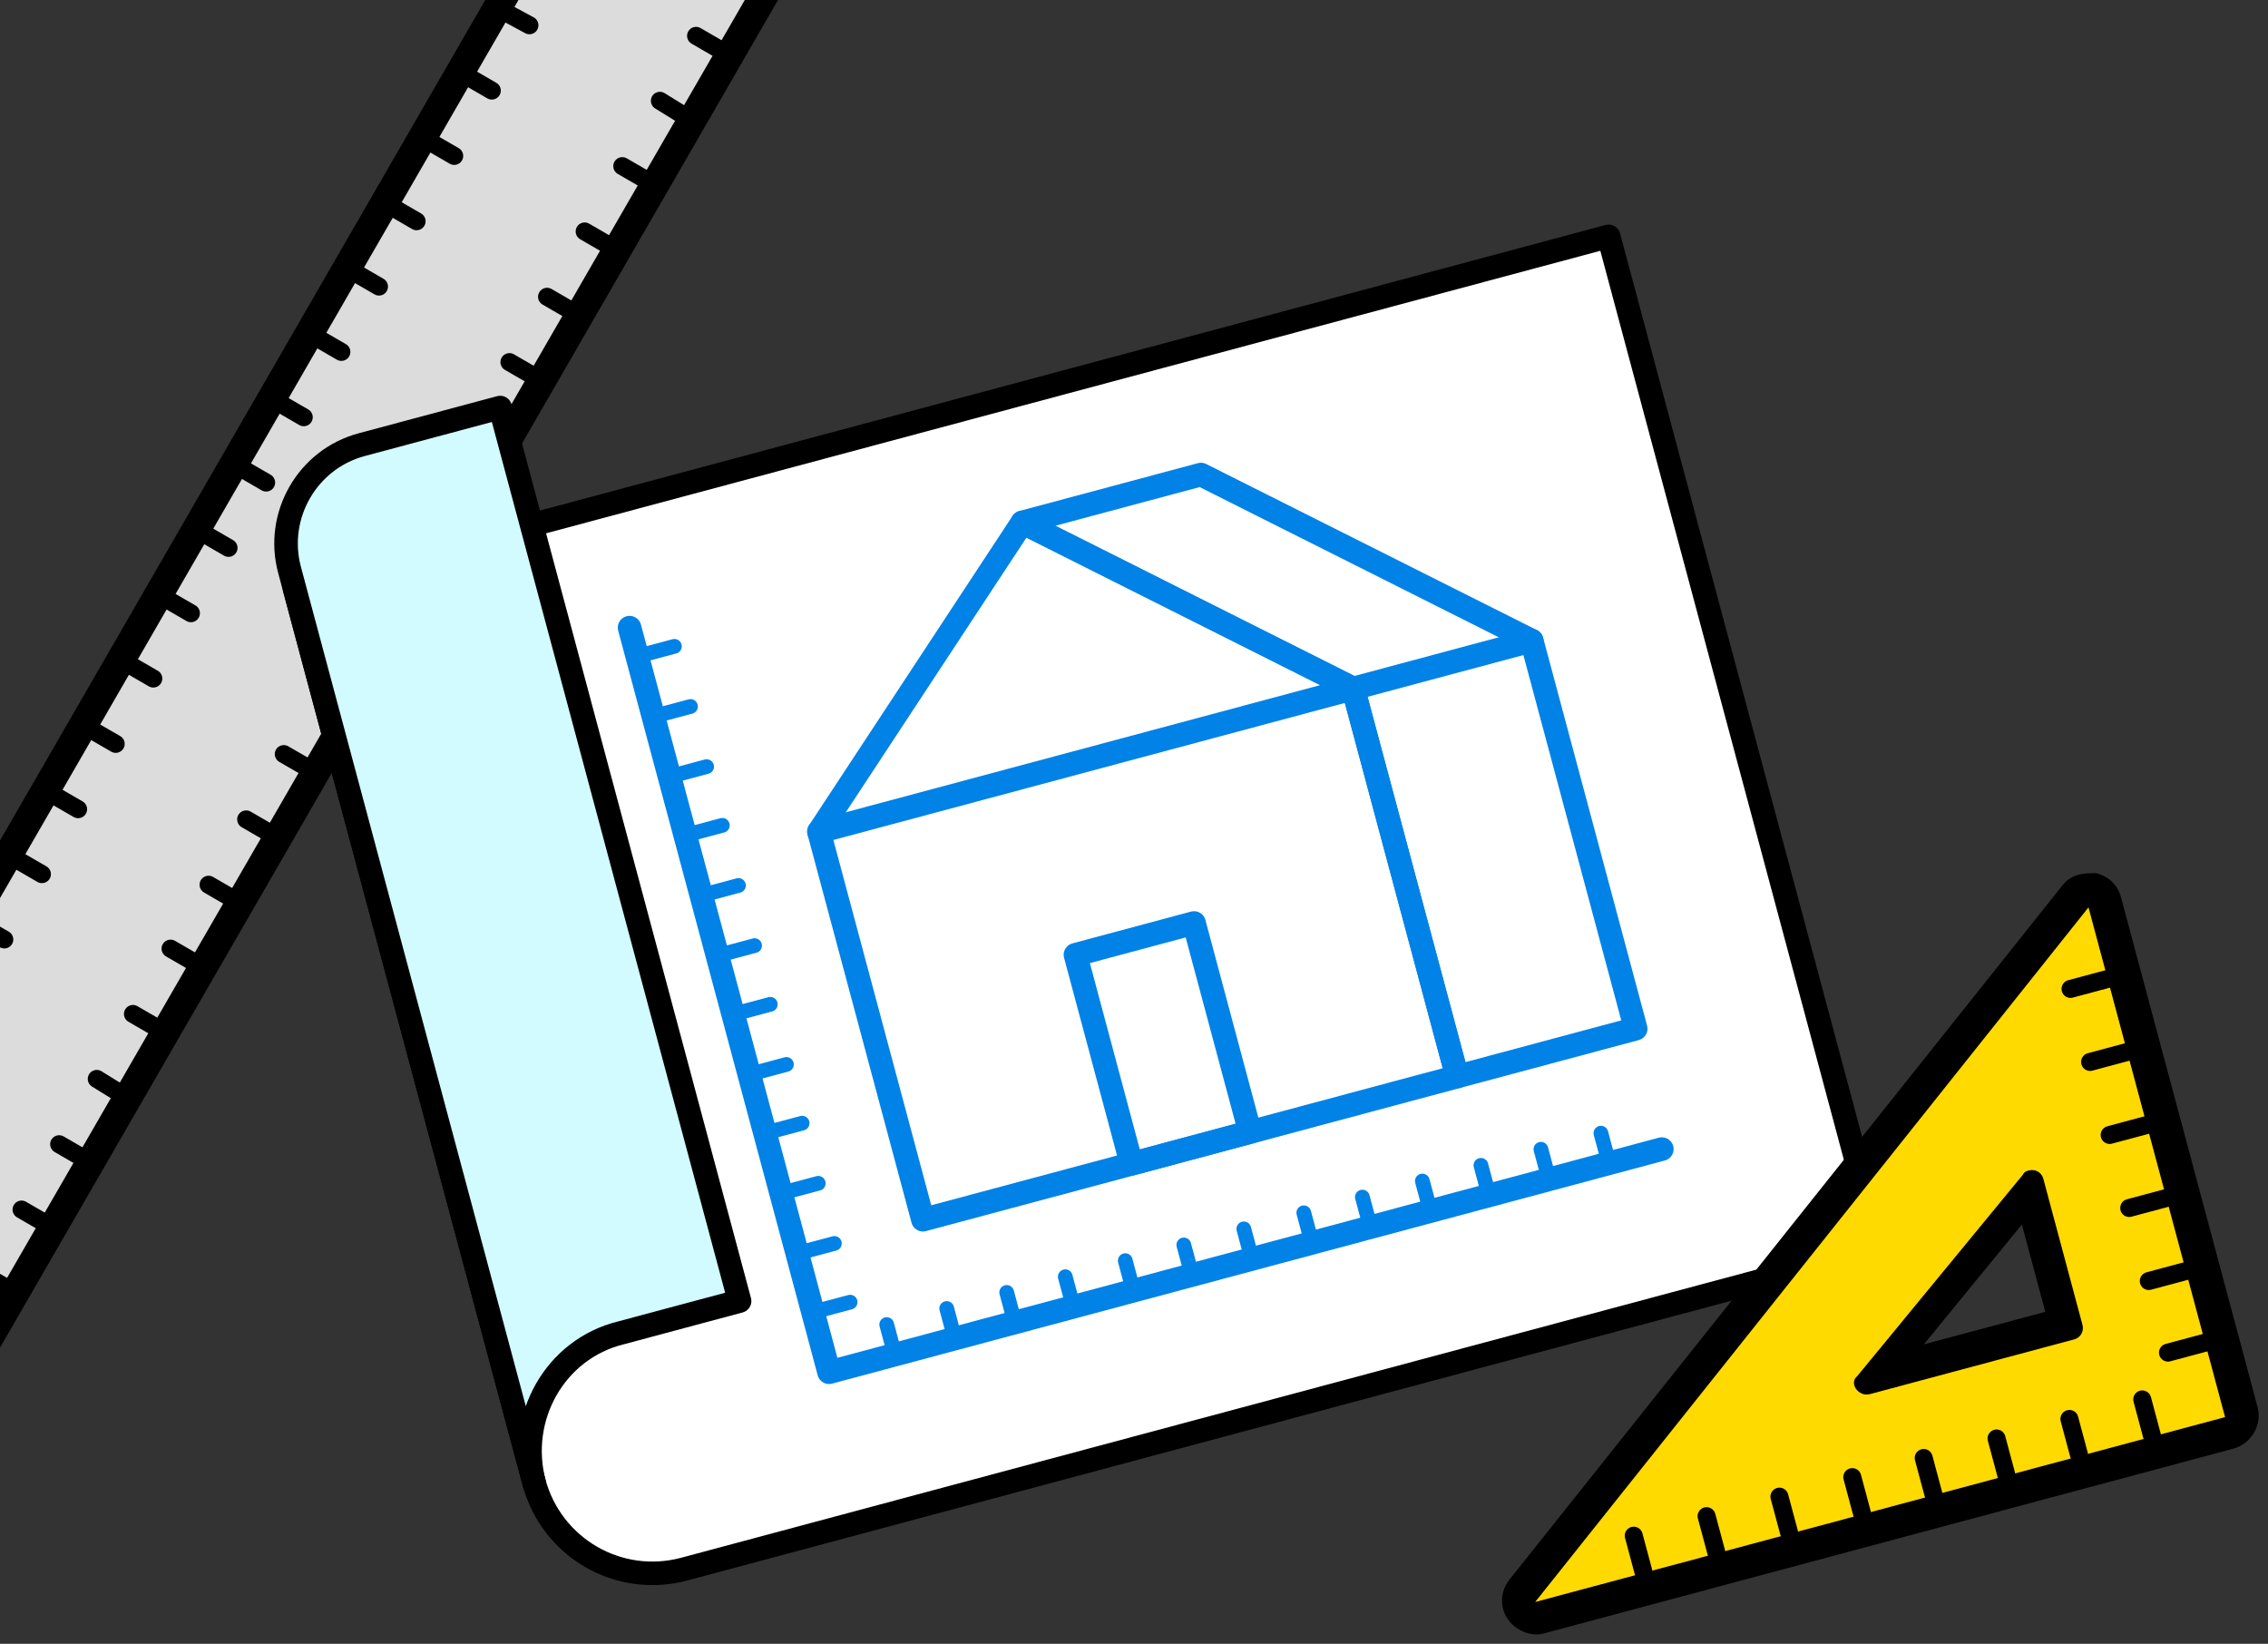 <?xml version="1.0" encoding="UTF-8"?>
<svg width="178px" height="129px" viewBox="0 0 178 129" version="1.1" xmlns="http://www.w3.org/2000/svg" xmlns:xlink="http://www.w3.org/1999/xlink">
    <rect x="0" y="0" width="178" height="129" fill="#333333" stroke="none"/>
    <!-- Generator: Sketch 42 (36781) - http://www.bohemiancoding.com/sketch -->
    <title>development</title>
    <desc>Created with Sketch.</desc>
    <defs></defs>
    <g id="Page-1" stroke="none" stroke-width="1" fill="none" fill-rule="evenodd">
        <g id="services-path-view" transform="translate(0, -208)">
            <g id="development-tab" transform="translate(0, 208)">
                <g id="development-+-Development-Mask">
                    <g id="development" transform="translate(61.488, 65.517) rotate(-15) translate(-61.488, -65.517) translate(-39.512, -11.483)">
                        <g id="Layer_1" transform="translate(0, -0)">
                            <g id="Group" transform="translate(-0, 0)" stroke="#000000" stroke-linecap="round" stroke-linejoin="round">
                                <rect id="Rectangle-path" stroke-width="2.258" fill="#DCDCDC" fill-rule="nonzero" transform="translate(58.482, 58.596) rotate(45) translate(-58.482, -58.596) " x="49.662" y="-15.275" width="17.641" height="147.743"></rect>
                                <g transform="translate(3.482, 3.49)" id="Shape" stroke-width="1.412">
                                    <path d="M67.546,30.014 L69.635,32.108"></path>
                                    <path d="M71.725,25.826 L73.814,27.92"></path>
                                    <path d="M75.903,21.638 L77.992,23.732"></path>
                                    <path d="M80.081,17.45 L82.17,19.544"></path>
                                    <path d="M84.259,13.262 L86.348,15.356"></path>
                                    <path d="M88.437,9.074 L90.526,11.168"></path>
                                    <path d="M92.615,5.002 L94.704,6.98"></path>
                                    <path d="M34.237,63.518 L36.326,65.612"></path>
                                    <path d="M38.416,59.33 L40.505,61.424"></path>
                                    <path d="M42.478,55.142 L44.567,57.236"></path>
                                    <path d="M46.656,50.954 L48.745,53.048"></path>
                                    <path d="M50.834,46.766 L52.923,48.86"></path>
                                    <path d="M55.012,42.578 L57.101,44.672"></path>
                                    <path d="M59.19,38.39 L61.279,40.484"></path>
                                    <path d="M63.368,34.202 L65.457,36.296"></path>
                                </g>
                                <g transform="translate(13.927, 13.96)" id="Shape" stroke-width="1.412">
                                    <path d="M67.546,30.014 L69.635,32.108"></path>
                                    <path d="M71.725,25.826 L73.814,27.92"></path>
                                    <path d="M75.903,21.638 L77.992,23.732"></path>
                                    <path d="M80.081,17.45 L82.17,19.544"></path>
                                    <path d="M84.259,13.262 L86.348,15.356"></path>
                                    <path d="M88.437,9.074 L90.526,11.168"></path>
                                    <path d="M92.615,4.886 L94.588,6.98"></path>
                                    <path d="M96.677,0.698 L98.766,2.792"></path>
                                    <path d="M34.121,63.402 L36.21,65.496"></path>
                                    <path d="M38.299,59.214 L40.389,61.308"></path>
                                    <path d="M42.478,55.142 L44.567,57.236"></path>
                                    <path d="M46.656,50.954 L48.745,53.048"></path>
                                    <path d="M50.834,46.766 L52.923,48.86"></path>
                                    <path d="M55.012,42.578 L57.101,44.672"></path>
                                    <path d="M59.19,38.39 L61.279,40.484"></path>
                                    <path d="M63.368,34.202 L65.457,36.296"></path>
                                    <path d="M17.525,80.154 L19.614,82.248"></path>
                                    <path d="M21.703,75.966 L23.792,78.06"></path>
                                    <path d="M25.881,71.778 L27.97,73.872"></path>
                                    <path d="M30.059,67.59 L32.032,69.684"></path>
                                </g>
                            </g>
                            <g id="Group" transform="translate(68.475, 38.39)" stroke-linecap="round" stroke-linejoin="round">
                                <path d="M0.464,10.005 L0.464,82.597 C0.464,87.948 4.758,92.253 10.097,92.253 L107.239,92.253 L107.239,10.005 L0.464,10.005 Z" id="Shape" stroke="#000000" stroke-width="1.849" fill="#FFFFFF" fill-rule="nonzero"></path>
                                <g transform="translate(24.372, 19.777)" stroke="#0082E7">
                                    <g transform="translate(10.445, -0)" stroke-width="1.849">
                                        <polygon id="Shape" points="22.167 7.10542736e-14 0.464 19.311 0.464 50.838 43.87 50.838 43.87 19.311"></polygon>
                                        <path d="M0.464,19.311 L43.87,19.311" id="Shape"></path>
                                        <rect id="Rectangle-path" x="17.409" y="33.853" width="9.633" height="16.985"></rect>
                                        <polygon id="Shape" points="22.167 1.13686838e-13 36.675 1.13686838e-13 58.378 19.311 58.378 50.838 43.87 50.838 43.87 19.311"></polygon>
                                        <path d="M43.87,19.311 L58.378,19.311" id="Shape"></path>
                                    </g>
                                    <g id="Shape">
                                        <polyline stroke-width="1.849" points="0.696 -1.42108547e-13 0.696 60.494 68.359 60.494"></polyline>
                                        <g transform="translate(1.161, 2.327)" stroke-width="1.156">
                                            <path d="M0.116,7.81597009e-14 L2.553,7.81597009e-14"></path>
                                            <path d="M0.116,4.886 L2.553,4.886"></path>
                                            <path d="M0.116,9.772 L2.553,9.772"></path>
                                            <path d="M0.116,14.542 L2.553,14.542"></path>
                                            <path d="M0.116,19.428 L2.553,19.428"></path>
                                            <path d="M0.116,24.314 L2.553,24.314"></path>
                                            <path d="M0.116,29.083 L2.553,29.083"></path>
                                            <path d="M0.116,33.969 L2.553,33.969"></path>
                                            <path d="M0.116,38.739 L2.553,38.739"></path>
                                            <path d="M0.116,43.625 L2.553,43.625"></path>
                                            <path d="M0.116,48.511 L2.553,48.511"></path>
                                            <path d="M0.116,53.281 L2.553,53.281"></path>
                                        </g>
                                        <g transform="translate(5.803, 58.004)" stroke-width="1.156">
                                            <path d="M0.232,2.49 L0.232,0.047"></path>
                                            <path d="M5.107,2.49 L5.107,0.047"></path>
                                            <path d="M9.981,2.49 L9.981,0.047"></path>
                                            <path d="M14.74,2.49 L14.74,0.047"></path>
                                            <path d="M19.614,2.49 L19.614,0.047"></path>
                                            <path d="M24.372,2.49 L24.372,0.047"></path>
                                            <path d="M29.247,2.49 L29.247,0.047"></path>
                                            <path d="M34.121,2.49 L34.121,0.047"></path>
                                            <path d="M38.88,2.49 L38.88,0.047"></path>
                                            <path d="M43.754,2.49 L43.754,0.047"></path>
                                            <path d="M48.513,2.49 L48.513,0.047"></path>
                                            <path d="M53.387,2.49 L53.387,0.047"></path>
                                            <path d="M58.262,2.49 L58.262,0.047"></path>
                                        </g>
                                    </g>
                                </g>
                                <path d="M0.464,82.713 L0.464,8.492 C0.464,4.072 4.062,0.465 8.472,0.465 L19.73,0.465 L19.73,73.058 L10.097,73.058 C4.758,72.941 0.464,77.362 0.464,82.713 Z" id="Shape" stroke="#000000" stroke-width="1.849" fill="#D1FBFF" fill-rule="nonzero"></path>
                            </g>
                            <g id="Group" transform="translate(139.271, 105.864)">
                                <g transform="translate(0, 0)" id="Shape" fill-rule="nonzero">
                                    <path d="M3.134,45.836 C2.553,45.836 2.089,45.487 1.857,44.905 C1.625,44.323 1.857,43.742 2.321,43.393 L58.378,1.978 C58.61,1.861 58.842,1.745 59.19,1.745 C59.422,1.745 59.538,1.745 59.77,1.861 C60.235,2.094 60.467,2.559 60.467,3.025 L60.467,44.44 C60.467,45.138 59.886,45.719 59.19,45.719 L3.134,45.719 L3.134,45.836 Z M48.977,34.318 L48.977,23.383 L33.773,34.318 L48.977,34.318 Z" fill="#FFDA00"></path>
                                    <path d="M59.19,3.141 L59.19,44.556 L3.134,44.556 L59.19,3.141 L59.19,3.141 Z M32.729,35.598 L49.325,35.598 C49.905,35.598 50.254,35.133 50.254,34.667 L50.254,22.801 C50.254,22.22 49.789,21.871 49.325,21.871 C49.093,21.871 48.977,21.871 48.745,22.103 L32.148,33.969 C31.336,34.318 31.8,35.598 32.729,35.598 L32.729,35.598 Z M59.19,0.465 C58.61,0.465 58.146,0.582 57.681,0.931 L1.625,42.346 C0.696,43.044 0.348,44.207 0.696,45.254 C1.045,46.301 2.089,47.115 3.134,47.115 L59.19,47.115 C60.583,47.115 61.859,45.952 61.859,44.44 L61.859,3.025 C61.859,1.978 61.279,1.163 60.467,0.698 C60.003,0.582 59.538,0.465 59.19,0.465 L59.19,0.465 Z M37.835,32.922 L47.7,25.826 L47.7,32.922 L37.835,32.922 L37.835,32.922 Z" fill="#000000"></path>
                                </g>
                                <g transform="translate(11.606, 40.717)" id="Shape" stroke="#000000" stroke-width="1.412" stroke-linecap="round" stroke-linejoin="round">
                                    <path d="M0.348,0.814 L0.348,3.723"></path>
                                    <path d="M6.267,0.814 L6.267,3.723"></path>
                                    <path d="M12.186,0.814 L12.186,3.723"></path>
                                    <path d="M18.105,0.814 L18.105,3.723"></path>
                                    <path d="M23.908,0.814 L23.908,3.723"></path>
                                    <path d="M29.827,0.814 L29.827,3.723"></path>
                                    <path d="M35.746,0.814 L35.746,3.723"></path>
                                    <path d="M41.665,0.814 L41.665,3.723"></path>
                                </g>
                                <g transform="translate(55.708, 8.143)" id="Shape" stroke="#000000" stroke-width="1.412" stroke-linecap="round" stroke-linejoin="round">
                                    <path d="M0.464,30.363 L3.482,30.363"></path>
                                    <path d="M0.464,24.546 L3.482,24.546"></path>
                                    <path d="M0.464,18.613 L3.482,18.613"></path>
                                    <path d="M0.464,12.68 L3.482,12.68"></path>
                                    <path d="M0.464,6.747 L3.482,6.747"></path>
                                    <path d="M0.464,0.814 L3.482,0.814"></path>
                                </g>
                            </g>
                        </g>
                    </g>
                </g>
            </g>
        </g>
    </g>
</svg>
